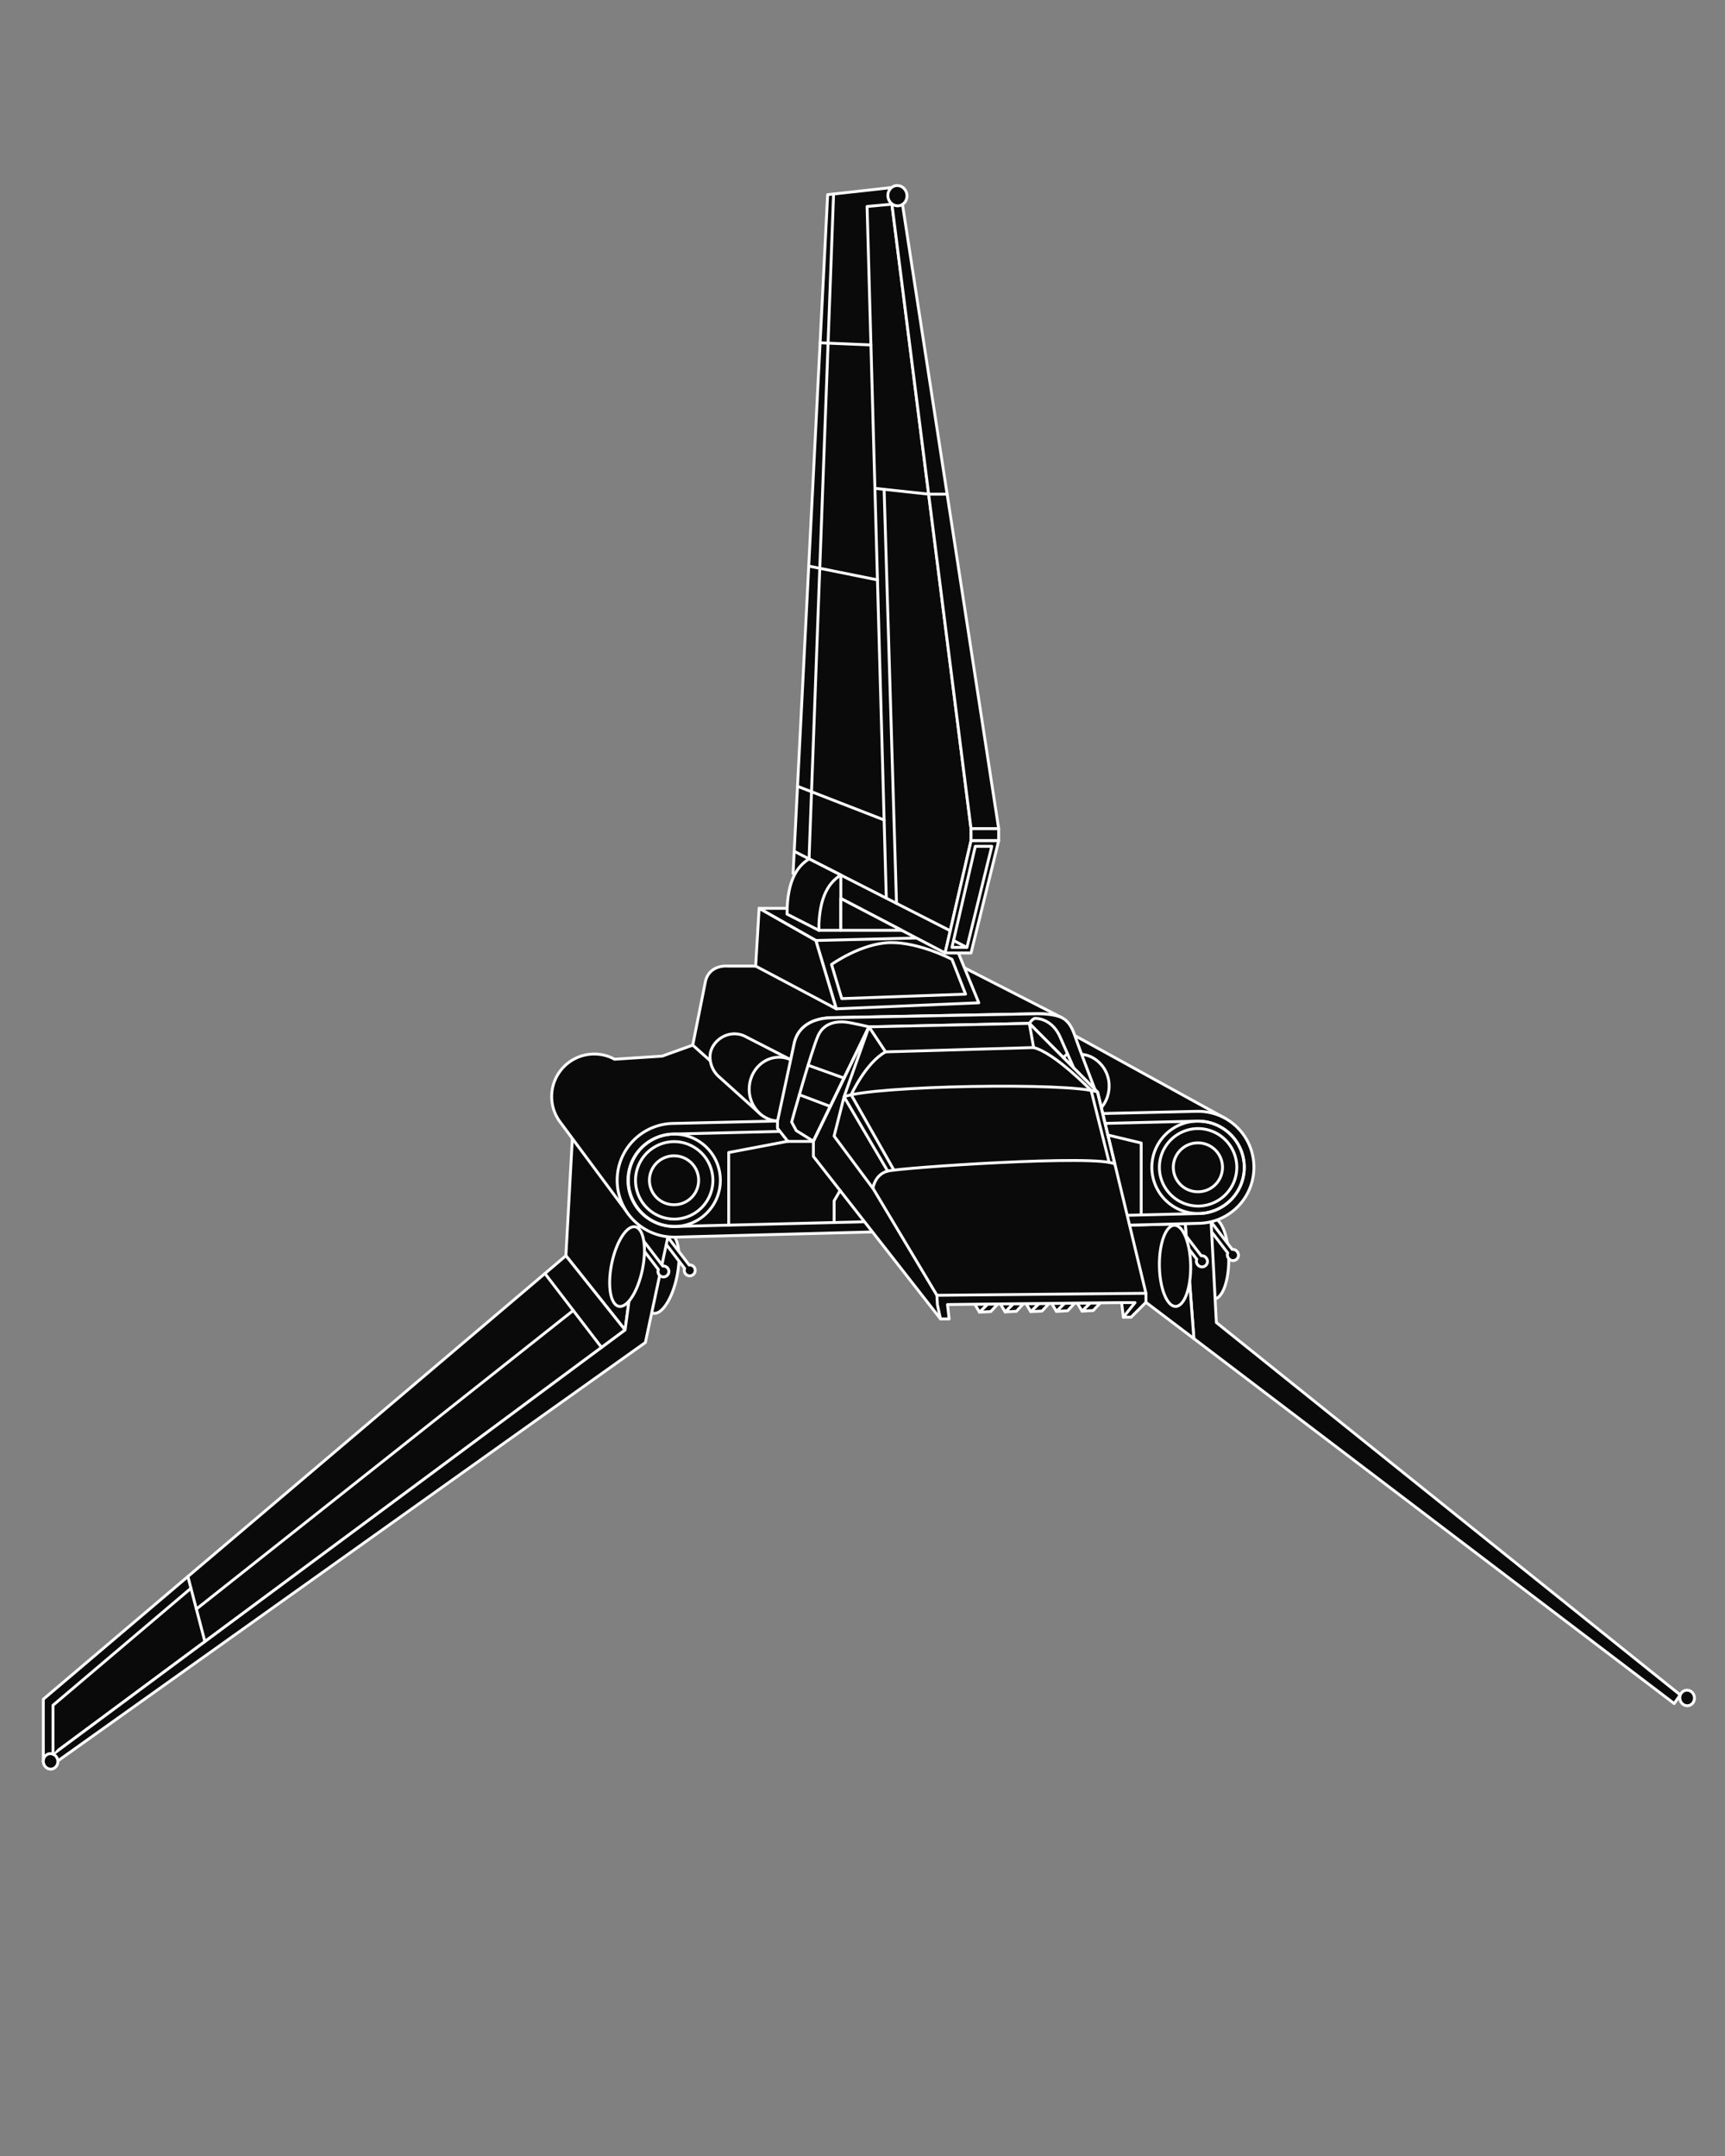 <svg id="Layer_2" data-name="Layer 2" xmlns="http://www.w3.org/2000/svg" viewBox="0 0 1200 1500"><rect x="0" y="0" width="1200" height="1500" fill="#808080" stroke="none"/><defs><style>.cls-1{fill:#0a0a0a;}.cls-1,.cls-2{stroke:#fefefe;stroke-linecap:round;stroke-linejoin:round;stroke-width:2px;}.cls-2{fill:none;}</style></defs><title>Artboard 1 copy 11</title><ellipse class="cls-1" cx="843.83" cy="875.68" rx="10.88" ry="28.24" transform="translate(-13.58 13.3) rotate(-0.9)"/><path class="cls-1" d="M860.59,870.75a3.79,3.79,0,1,1-6,4.6,3.75,3.75,0,0,1-.53-3.66l-14.83-19.38,3.14-2.4,14.83,19.37A3.78,3.78,0,0,1,860.59,870.75Z"/><polygon class="cls-1" points="824.51 851.36 830.53 931.33 1164.64 1185.21 1168.84 1179.2 846.16 920.14 842.51 850.04 824.51 851.36"/><polygon class="cls-1" points="830.53 931.33 797.18 906.08 784.92 852.4 824.51 851.36 830.53 931.33"/><path class="cls-1" d="M839.05,875.15a3.79,3.79,0,1,1-6,4.61,3.74,3.74,0,0,1-.53-3.67l-14.84-19.37,3.15-2.41,14.83,19.38A3.72,3.72,0,0,1,839.05,875.15Z"/><ellipse class="cls-1" cx="817.35" cy="880.75" rx="10.88" ry="28.24" transform="translate(-13.67 12.88) rotate(-0.9)"/><ellipse class="cls-1" cx="1164.92" cy="1180.71" rx="5.07" ry="5.4" transform="matrix(0.99, -0.17, 0.17, 0.99, -180.34, 210.46)"/><ellipse class="cls-1" cx="460.26" cy="886.03" rx="28.24" ry="10.88" transform="translate(-500.89 1156.36) rotate(-78.26)"/><path class="cls-1" d="M482.82,881.56a3.79,3.79,0,1,1-6.55.94l-14.83-19.37,3.14-2.41,14.83,19.38A3.74,3.74,0,0,1,482.82,881.56Z"/><polygon class="cls-1" points="398.15 792.1 393.67 873.64 434.84 925.32 444.69 852.39 398.15 792.1"/><polygon class="cls-1" points="434.84 925.32 30.13 1225.47 30.13 1182.21 393.67 873.64 434.84 925.32"/><polygon class="cls-1" points="30.13 1225.47 35.53 1228.48 448.96 934.03 464.58 860.72 444.69 852.39 434.84 925.32 30.13 1225.47"/><path class="cls-1" d="M464.51,882.32a3.78,3.78,0,1,1-6,4.6,3.74,3.74,0,0,1-.53-3.67l-14.84-19.37,3.14-2.4,14.84,19.37A3.75,3.75,0,0,1,464.51,882.32Z"/><ellipse class="cls-1" cx="436.22" cy="881.22" rx="28.24" ry="10.88" transform="translate(-515.33 1129) rotate(-78.26)"/><line class="cls-2" x1="379.08" y1="886.03" x2="418.47" y2="937.46"/><line class="cls-2" x1="130.7" y1="1096.84" x2="142.53" y2="1142.11"/><line class="cls-2" x1="136.62" y1="1119.47" x2="398.77" y2="911.74"/><ellipse class="cls-1" cx="35.08" cy="1225.47" rx="5.07" ry="5.4" transform="translate(-203.57 22.95) rotate(-9.59)"/><polyline class="cls-1" points="36.87 1220.47 36.87 1186.41 132.84 1105"/><path class="cls-1" d="M852.19,778l-415,66.72-47.6-64.18a29.59,29.59,0,0,1,21.12-47.09c.87-.08,1.76-.12,2.66-.12a29.43,29.43,0,0,1,14.16,3.61h0l33.1-2.15,21.28-7.67,250.83-10,1.19,0a29.42,29.42,0,0,1,14.25,3.65Z"/><path class="cls-1" d="M525.67,672.14h-19.5s-12.35-1.3-15.35,10.31l-8.91,44.67,59,52.88,11.6-54c2-9.94,10.24-17.56,26-18L722,705.29a43.31,43.31,0,0,1,16.82,2.8l-67.87-34.74Z"/><polygon class="cls-1" points="547.58 631.97 528.08 631.97 567.54 654.33 581.76 701.88 680.91 697.68 666.68 663.03 627.27 647.24 547.58 631.97"/><line class="cls-2" x1="567.54" y1="654.33" x2="637.55" y2="652.61"/><path class="cls-1" d="M671.69,691.67l-9.44-24.22s-22.75-12-42.91-11.64S578.46,671,578.46,671l7.11,23.77Z"/><polygon class="cls-1" points="528.08 631.97 525.67 672.14 581.76 701.88 567.54 654.33 528.08 631.97"/><path class="cls-1" d="M551,737.75l-21.63,37.69-28.73-25.88a18.62,18.62,0,0,1-6.7-14.47c0-8,7.63-15.82,17.06-15.82a16.21,16.21,0,0,1,7.38,1.78Z"/><path class="cls-1" d="M551,737.76a22.36,22.36,0,0,1,11.82,20c0,12.27-9.32,22.21-20.81,22.21a19.88,19.88,0,0,1-12.63-4.56,22.71,22.71,0,0,1-8.17-17.65c0-12.26,9.31-22.21,20.8-22.21A19.69,19.69,0,0,1,551,737.76Z"/><path class="cls-1" d="M759.73,735.66a22.38,22.38,0,0,1,11.82,20c0,12.26-9.32,22.21-20.81,22.21a19.88,19.88,0,0,1-12.64-4.57,22.72,22.72,0,0,1-8.17-17.64c0-12.27,9.32-22.21,20.81-22.21A19.69,19.69,0,0,1,759.73,735.66Z"/><path class="cls-1" d="M865.59,812.15a32.16,32.16,0,0,1-31.34,32.14l-364.48,9H469a32.15,32.15,0,0,1-.82-64.28l364.47-9h.82A32.16,32.16,0,0,1,865.59,812.15Z"/><path class="cls-1" d="M852.19,778a39,39,0,0,1-17.7,73.1h-.08L470,860.71h-1a39.55,39.55,0,0,1-1-79.09H468l364.32-8.42h1.09A38.77,38.77,0,0,1,852.19,778Z"/><path class="cls-1" d="M865.59,812.15a32.16,32.16,0,0,1-31.34,32.14l-364.48,9H469a32.15,32.15,0,0,1-.82-64.28l364.47-9h.82A32.16,32.16,0,0,1,865.59,812.15Z"/><path class="cls-2" d="M865.59,812.15a32.15,32.15,0,0,1-31.34,32.14h-.81a32.15,32.15,0,0,1-.81-64.29h.81A32.16,32.16,0,0,1,865.59,812.15Z"/><path class="cls-2" d="M501.11,821.17a32.14,32.14,0,0,1-31.33,32.14H469a32.15,32.15,0,0,1-.81-64.29H469A32.15,32.15,0,0,1,501.11,821.17Z"/><path class="cls-2" d="M495.92,821.17a27,27,0,0,1-26.28,27H469a26.95,26.95,0,0,1-.67-53.89H469A27,27,0,0,1,495.92,821.17Z"/><path class="cls-2" d="M486,821.17a17,17,0,0,1-16.57,17H469a17,17,0,0,1-.42-34H469A17,17,0,0,1,486,821.17Z"/><path class="cls-2" d="M860.39,812.15a27,27,0,0,1-26.27,26.94h-.68a26.95,26.95,0,0,1-.68-53.89h.68A27,27,0,0,1,860.39,812.15Z"/><path class="cls-2" d="M850.43,812.15a17,17,0,0,1-16.56,17h-.43a17,17,0,0,1-.43-34h.43A17,17,0,0,1,850.43,812.15Z"/><path class="cls-1" d="M738.79,708.09s-4.75-2.8-16.82-2.8l-143.51,2.8c-15.72.4-23.94,8-26,18l-11.6,54v4.86l7.21,9.16h17.72l38.66-79.62L716.06,712l45.6,45.89s-10.35-27-13.53-36.12C746.77,717.86,744.69,711.11,738.79,708.09Z"/><polygon class="cls-1" points="694.12 907.22 689.22 912.5 681.41 912.93 687.04 907.29 694.12 907.22"/><polygon class="cls-1" points="687.04 907.29 681.41 912.93 678.12 907.39 687.04 907.29"/><polygon class="cls-1" points="711.94 907.02 707.05 912.32 699.23 912.74 704.86 907.1 711.94 907.02"/><polygon class="cls-1" points="704.86 907.1 699.23 912.74 695.94 907.2 704.86 907.1"/><polygon class="cls-1" points="729.8 906.83 724.88 912.14 717.07 912.56 722.72 906.9 729.8 906.83"/><polygon class="cls-1" points="722.72 906.9 717.07 912.56 713.76 907 722.72 906.9"/><polygon class="cls-1" points="747.64 906.62 742.72 911.95 734.9 912.38 740.55 906.71 747.64 906.62"/><polygon class="cls-1" points="740.55 906.71 734.9 912.38 731.59 906.8 740.55 906.71"/><polygon class="cls-1" points="765.47 906.43 760.54 911.76 752.73 912.2 758.4 906.51 765.47 906.43"/><polygon class="cls-1" points="758.4 906.51 752.73 912.2 749.41 906.61 758.4 906.51"/><polygon class="cls-1" points="797.18 899.78 797.18 906.08 786.86 916.4 781.46 916.4 780.26 906.27 765.47 906.43 758.4 906.51 749.41 906.61 747.64 906.62 740.55 906.71 731.59 906.8 729.8 906.83 722.72 906.9 713.76 907 711.94 907.02 704.86 907.1 695.94 907.2 694.12 907.22 687.04 907.29 678.12 907.39 659.13 907.63 660.27 917.61 654.26 917.61 565.83 804.54 565.83 794.02 604.5 714.4 716.06 712 763.53 759.77 797.18 899.78"/><path class="cls-2" d="M763.53,759.77c-18.63-6.91-156.84-4.51-176.36,3.31l-6.92,27.34,27,36.35s1.2-9.61,10.21-12,147-11.83,158.07-4.86Z"/><path class="cls-2" d="M616,731.83c-13.82,7.66-23.88,29.83-23.88,29.83l29.73,52.41"/><polyline class="cls-1" points="548.11 794.02 506.94 801.84 506.94 852.39"/><path class="cls-2" d="M719.06,728.82c14.88,3.76,40,29.84,40,29.84l12.49,50"/><path class="cls-2" d="M588.22,711.1c-5.29-.54-14.88-.06-19.08,9.41-4.87,11-18.43,60.09-18.43,60.09l3.21,6L565.83,794l38.66-79.62S592.35,711.52,588.22,711.1Z"/><path class="cls-2" d="M747,743.14l-9.42-21.43c-4.6-10.61-12.78-13.17-17.47-13.17-1.69,0-4.06,3.46-4.06,3.46l3,16.82-103,3L604.49,714.4l-17.32,48.68,30.34,51.67"/><polyline class="cls-2" points="780.26 906.27 789.57 906.27 781.46 916.4"/><polyline class="cls-2" points="654.26 917.61 652.11 907.7 651.76 901.18 607.3 826.77"/><line class="cls-1" x1="651.76" y1="901.18" x2="797.18" y2="899.78"/><line class="cls-2" x1="587.17" y1="750.09" x2="562.15" y2="741.11"/><line class="cls-2" x1="577.6" y1="769.79" x2="556.07" y2="761.65"/><line class="cls-2" x1="739.72" y1="735.81" x2="742.6" y2="733.11"/><polyline class="cls-2" points="793.86 845.29 793.86 795.23 770.72 789.68"/><polyline class="cls-2" points="580.25 850.58 580.25 835.49 584.42 828.31"/><polygon class="cls-1" points="657.47 663.03 551.71 607.74 575.75 135.43 619.01 130.62 675.5 576.5 675.5 584.91 657.47 663.03"/><rect class="cls-1" x="675.5" y="576.5" width="19.23" height="8.41"/><polygon class="cls-1" points="694.73 584.91 675.5 663.03 657.47 663.03 675.5 584.91 694.73 584.91"/><polygon class="cls-2" points="689.95 588.81 672.65 659.12 662.25 659.12 678.47 588.81 689.95 588.81"/><line class="cls-2" x1="672.52" y1="659.12" x2="663.35" y2="654.33"/><polygon class="cls-1" points="694.73 576.5 626.02 130.62 619.01 130.62 675.5 576.5 694.73 576.5"/><line class="cls-2" x1="661.04" y1="647.55" x2="552.5" y2="592.29"/><polyline class="cls-2" points="627.79 142.08 620.47 142.08 603.19 143.64 616.55 624.9"/><line class="cls-2" x1="554.8" y1="547.06" x2="615.04" y2="570.48"/><line class="cls-2" x1="562.6" y1="393.85" x2="610.4" y2="403.44"/><line class="cls-2" x1="570.5" y1="238.51" x2="605.86" y2="239.98"/><line class="cls-2" x1="579.88" y1="134.97" x2="562.82" y2="597.54"/><polyline class="cls-2" points="608.63 339.76 646.02 343.8 658.87 343.8"/><line class="cls-2" x1="623.65" y1="628.51" x2="615.04" y2="340.45"/><ellipse class="cls-1" cx="624.29" cy="136.2" rx="6.65" ry="7.08" transform="translate(-13.96 105.85) rotate(-9.59)"/><polygon class="cls-1" points="584.92 608.79 584.92 647.24 569.61 647.24 569.61 611.75 584.92 608.79"/><path class="cls-1" d="M584.92,608.79c-7.66,4.8-15.31,14.21-15.31,38.45L547.51,636c0-24.23,7.65-33.65,15.31-38.44Z"/><polygon class="cls-1" points="584.92 647.24 627.27 647.24 584.92 625.1 584.92 647.24"/></svg>
